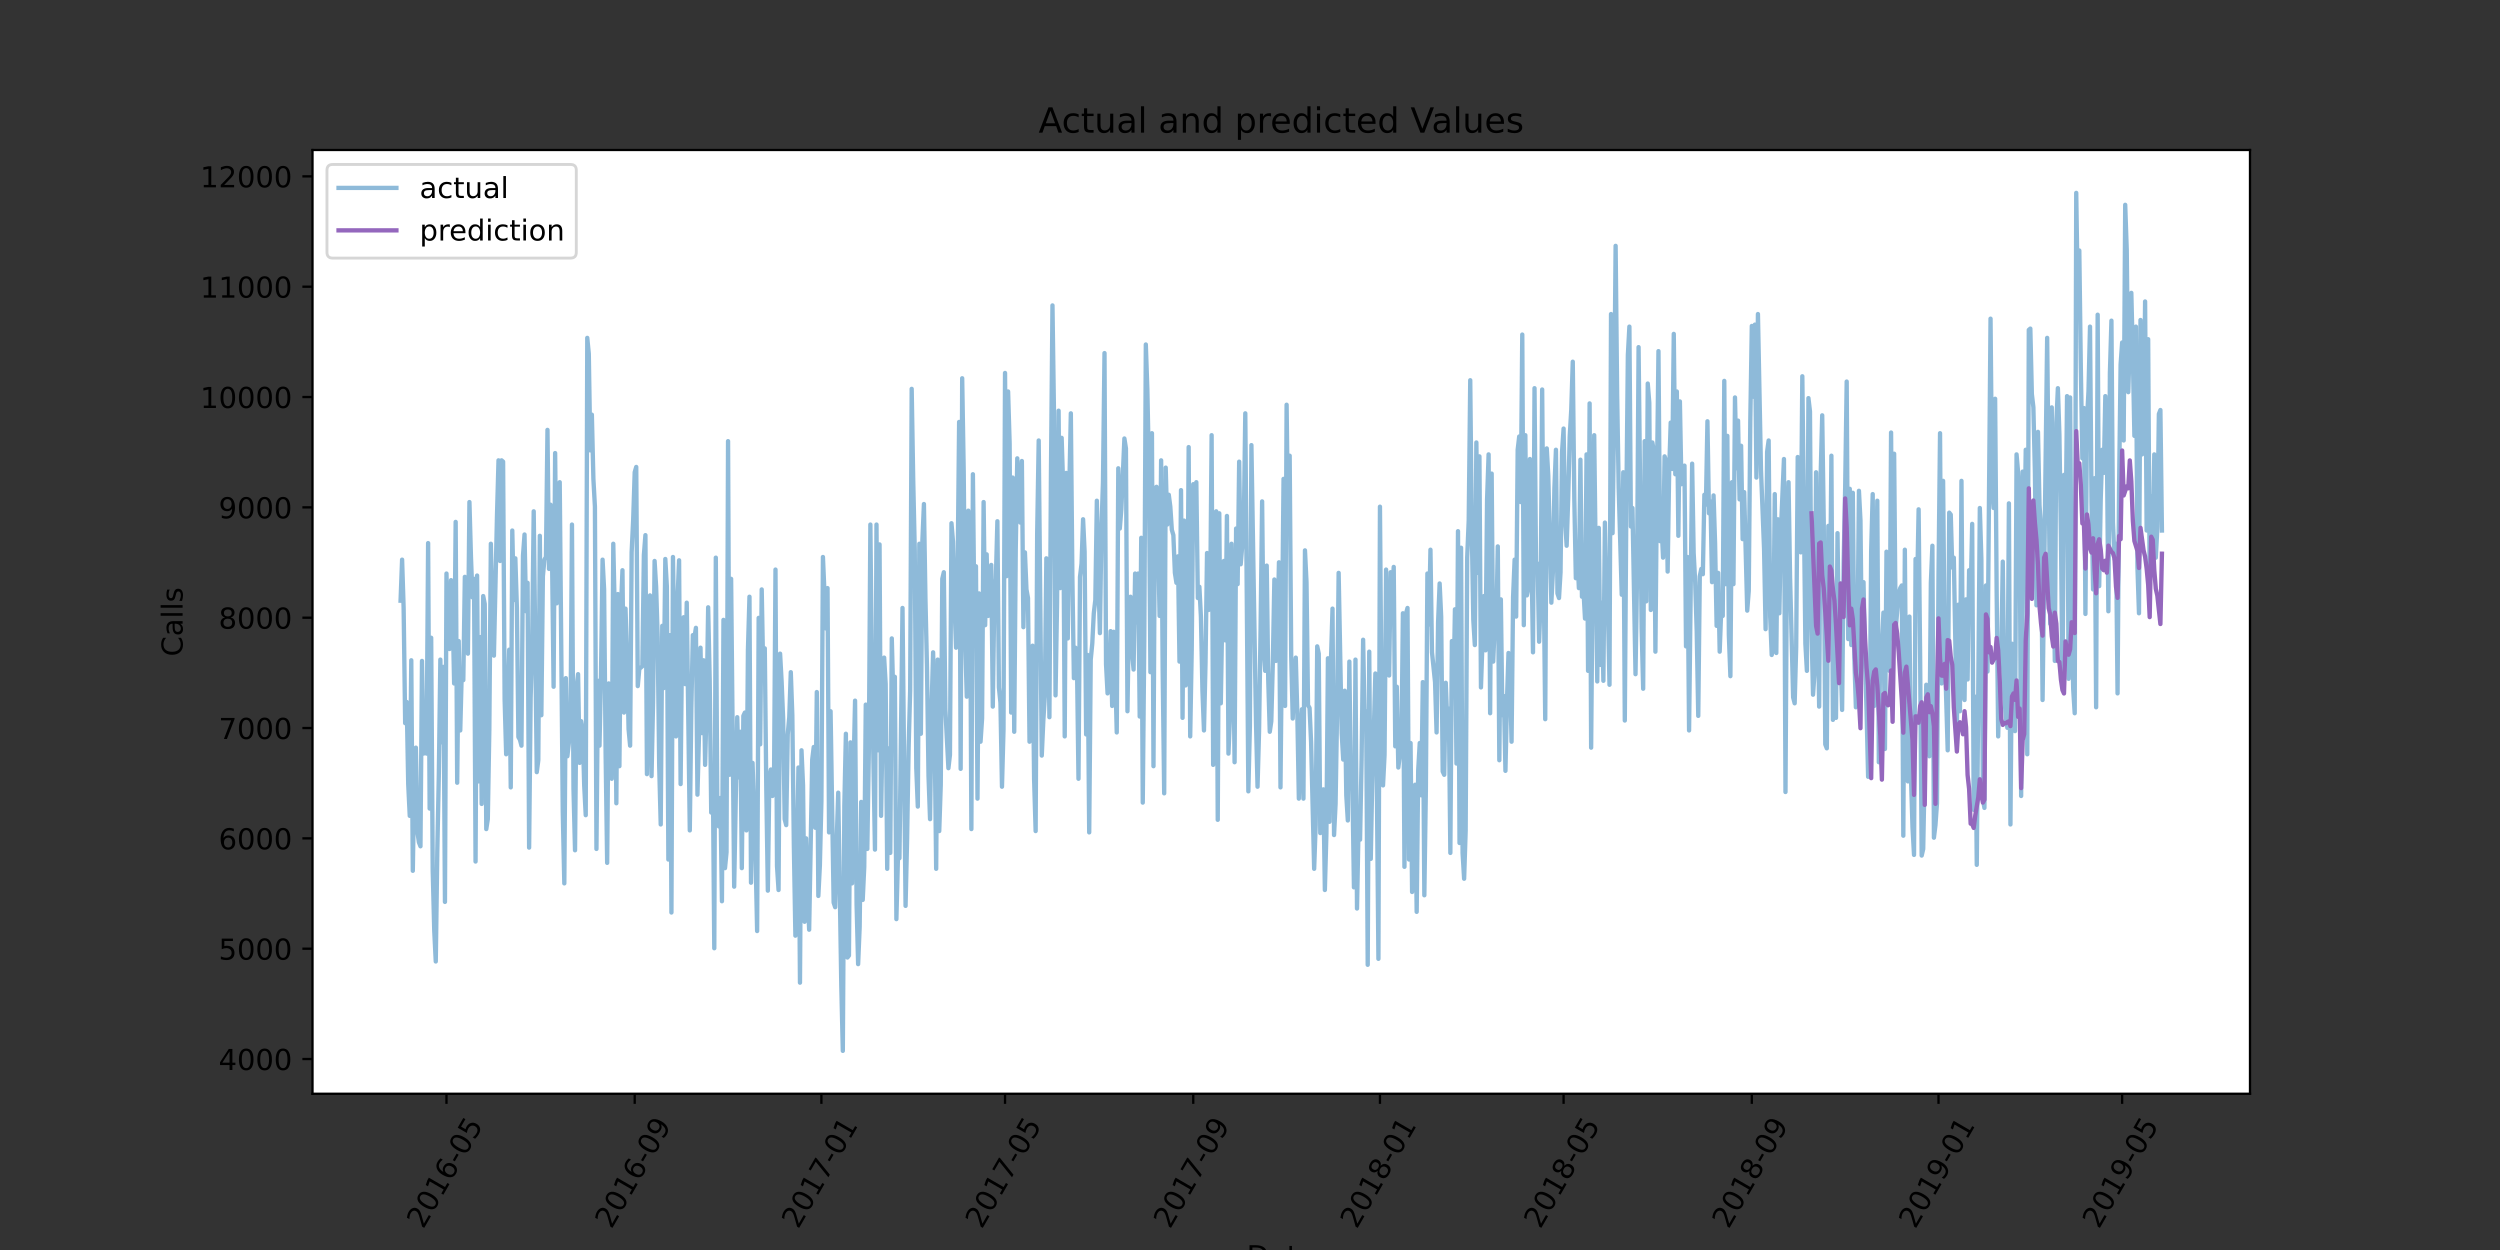 <?xml version="1.0" encoding="utf-8" standalone="no"?>
<!DOCTYPE svg PUBLIC "-//W3C//DTD SVG 1.1//EN"
  "http://www.w3.org/Graphics/SVG/1.1/DTD/svg11.dtd">
<!-- Created with matplotlib (https://matplotlib.org/) -->
<svg height="432pt" version="1.1" viewBox="0 0 864 432" width="864pt" xmlns="http://www.w3.org/2000/svg" xmlns:xlink="http://www.w3.org/1999/xlink">
 <rect x="0" y="0" width="864" height="432" fill="#333333" stroke="none"/>
 <defs>
  <style type="text/css">*{stroke-linecap:butt;stroke-linejoin:round;}</style>
 </defs>
 <g id="figure_1">
  <g id="patch_1">
   <path d="M 0 432 
L 864 432 
L 864 0 
L 0 0 
z
" style="fill:none;"/>
  </g>
  <g id="axes_1">
   <g id="patch_2">
    <path d="M 108 378 
L 777.6 378 
L 777.6 51.84 
L 108 51.84 
z
" style="fill:#ffffff;"/>
   </g>
   <g id="matplotlib.axis_1">
    <g id="xtick_1">
     <g id="line2d_1">
      <defs>
       <path d="M 0 0 
L 0 3.5 
" id="me7bdc45c27" style="stroke:#000000;stroke-width:0.8;"/>
      </defs>
      <g>
       <use style="stroke:#000000;stroke-width:0.8;" x="154.302" xlink:href="#me7bdc45c27" y="378"/>
      </g>
     </g>
     <g id="text_1">
      <!-- 2016-05 -->
      <g transform="translate(146.246 424.984)rotate(-60)scale(0.1 -0.1)">
       <defs>
        <path d="M 19.188 8.297 
L 53.609 8.297 
L 53.609 0 
L 7.328 0 
L 7.328 8.297 
Q 12.938 14.109 22.625 23.891 
Q 32.328 33.688 34.812 36.531 
Q 39.547 41.844 41.422 45.531 
Q 43.312 49.219 43.312 52.781 
Q 43.312 58.594 39.234 62.25 
Q 35.156 65.922 28.609 65.922 
Q 23.969 65.922 18.812 64.312 
Q 13.672 62.703 7.812 59.422 
L 7.812 69.391 
Q 13.766 71.781 18.938 73 
Q 24.125 74.219 28.422 74.219 
Q 39.75 74.219 46.484 68.547 
Q 53.219 62.891 53.219 53.422 
Q 53.219 48.922 51.531 44.891 
Q 49.859 40.875 45.406 35.406 
Q 44.188 33.984 37.641 27.219 
Q 31.109 20.453 19.188 8.297 
z
" id="DejaVuSans-50"/>
        <path d="M 31.781 66.406 
Q 24.172 66.406 20.328 58.906 
Q 16.5 51.422 16.5 36.375 
Q 16.5 21.391 20.328 13.891 
Q 24.172 6.391 31.781 6.391 
Q 39.453 6.391 43.281 13.891 
Q 47.125 21.391 47.125 36.375 
Q 47.125 51.422 43.281 58.906 
Q 39.453 66.406 31.781 66.406 
z
M 31.781 74.219 
Q 44.047 74.219 50.516 64.516 
Q 56.984 54.828 56.984 36.375 
Q 56.984 17.969 50.516 8.266 
Q 44.047 -1.422 31.781 -1.422 
Q 19.531 -1.422 13.062 8.266 
Q 6.594 17.969 6.594 36.375 
Q 6.594 54.828 13.062 64.516 
Q 19.531 74.219 31.781 74.219 
z
" id="DejaVuSans-48"/>
        <path d="M 12.406 8.297 
L 28.516 8.297 
L 28.516 63.922 
L 10.984 60.406 
L 10.984 69.391 
L 28.422 72.906 
L 38.281 72.906 
L 38.281 8.297 
L 54.391 8.297 
L 54.391 0 
L 12.406 0 
z
" id="DejaVuSans-49"/>
        <path d="M 33.016 40.375 
Q 26.375 40.375 22.484 35.828 
Q 18.609 31.297 18.609 23.391 
Q 18.609 15.531 22.484 10.953 
Q 26.375 6.391 33.016 6.391 
Q 39.656 6.391 43.531 10.953 
Q 47.406 15.531 47.406 23.391 
Q 47.406 31.297 43.531 35.828 
Q 39.656 40.375 33.016 40.375 
z
M 52.594 71.297 
L 52.594 62.312 
Q 48.875 64.062 45.094 64.984 
Q 41.312 65.922 37.594 65.922 
Q 27.828 65.922 22.672 59.328 
Q 17.531 52.734 16.797 39.406 
Q 19.672 43.656 24.016 45.922 
Q 28.375 48.188 33.594 48.188 
Q 44.578 48.188 50.953 41.516 
Q 57.328 34.859 57.328 23.391 
Q 57.328 12.156 50.688 5.359 
Q 44.047 -1.422 33.016 -1.422 
Q 20.359 -1.422 13.672 8.266 
Q 6.984 17.969 6.984 36.375 
Q 6.984 53.656 15.188 63.938 
Q 23.391 74.219 37.203 74.219 
Q 40.922 74.219 44.703 73.484 
Q 48.484 72.75 52.594 71.297 
z
" id="DejaVuSans-54"/>
        <path d="M 4.891 31.391 
L 31.203 31.391 
L 31.203 23.391 
L 4.891 23.391 
z
" id="DejaVuSans-45"/>
        <path d="M 10.797 72.906 
L 49.516 72.906 
L 49.516 64.594 
L 19.828 64.594 
L 19.828 46.734 
Q 21.969 47.469 24.109 47.828 
Q 26.266 48.188 28.422 48.188 
Q 40.625 48.188 47.75 41.5 
Q 54.891 34.812 54.891 23.391 
Q 54.891 11.625 47.562 5.094 
Q 40.234 -1.422 26.906 -1.422 
Q 22.312 -1.422 17.547 -0.641 
Q 12.797 0.141 7.719 1.703 
L 7.719 11.625 
Q 12.109 9.234 16.797 8.062 
Q 21.484 6.891 26.703 6.891 
Q 35.156 6.891 40.078 11.328 
Q 45.016 15.766 45.016 23.391 
Q 45.016 31 40.078 35.438 
Q 35.156 39.891 26.703 39.891 
Q 22.75 39.891 18.812 39.016 
Q 14.891 38.141 10.797 36.281 
z
" id="DejaVuSans-53"/>
       </defs>
       <use xlink:href="#DejaVuSans-50"/>
       <use x="63.623" xlink:href="#DejaVuSans-48"/>
       <use x="127.246" xlink:href="#DejaVuSans-49"/>
       <use x="190.869" xlink:href="#DejaVuSans-54"/>
       <use x="254.492" xlink:href="#DejaVuSans-45"/>
       <use x="290.576" xlink:href="#DejaVuSans-48"/>
       <use x="354.199" xlink:href="#DejaVuSans-53"/>
      </g>
     </g>
    </g>
    <g id="xtick_2">
     <g id="line2d_2">
      <g>
       <use style="stroke:#000000;stroke-width:0.8;" x="219.353" xlink:href="#me7bdc45c27" y="378"/>
      </g>
     </g>
     <g id="text_2">
      <!-- 2016-09 -->
      <g transform="translate(211.297 424.984)rotate(-60)scale(0.1 -0.1)">
       <defs>
        <path d="M 10.984 1.516 
L 10.984 10.5 
Q 14.703 8.734 18.5 7.812 
Q 22.312 6.891 25.984 6.891 
Q 35.75 6.891 40.891 13.453 
Q 46.047 20.016 46.781 33.406 
Q 43.953 29.203 39.594 26.953 
Q 35.25 24.703 29.984 24.703 
Q 19.047 24.703 12.672 31.312 
Q 6.297 37.938 6.297 49.422 
Q 6.297 60.641 12.938 67.422 
Q 19.578 74.219 30.609 74.219 
Q 43.266 74.219 49.922 64.516 
Q 56.594 54.828 56.594 36.375 
Q 56.594 19.141 48.406 8.859 
Q 40.234 -1.422 26.422 -1.422 
Q 22.703 -1.422 18.891 -0.688 
Q 15.094 0.047 10.984 1.516 
z
M 30.609 32.422 
Q 37.25 32.422 41.125 36.953 
Q 45.016 41.5 45.016 49.422 
Q 45.016 57.281 41.125 61.844 
Q 37.25 66.406 30.609 66.406 
Q 23.969 66.406 20.094 61.844 
Q 16.219 57.281 16.219 49.422 
Q 16.219 41.5 20.094 36.953 
Q 23.969 32.422 30.609 32.422 
z
" id="DejaVuSans-57"/>
       </defs>
       <use xlink:href="#DejaVuSans-50"/>
       <use x="63.623" xlink:href="#DejaVuSans-48"/>
       <use x="127.246" xlink:href="#DejaVuSans-49"/>
       <use x="190.869" xlink:href="#DejaVuSans-54"/>
       <use x="254.492" xlink:href="#DejaVuSans-45"/>
       <use x="290.576" xlink:href="#DejaVuSans-48"/>
       <use x="354.199" xlink:href="#DejaVuSans-57"/>
      </g>
     </g>
    </g>
    <g id="xtick_3">
     <g id="line2d_3">
      <g>
       <use style="stroke:#000000;stroke-width:0.8;" x="283.875" xlink:href="#me7bdc45c27" y="378"/>
      </g>
     </g>
     <g id="text_3">
      <!-- 2017-01 -->
      <g transform="translate(275.819 424.984)rotate(-60)scale(0.1 -0.1)">
       <defs>
        <path d="M 8.203 72.906 
L 55.078 72.906 
L 55.078 68.703 
L 28.609 0 
L 18.312 0 
L 43.219 64.594 
L 8.203 64.594 
z
" id="DejaVuSans-55"/>
       </defs>
       <use xlink:href="#DejaVuSans-50"/>
       <use x="63.623" xlink:href="#DejaVuSans-48"/>
       <use x="127.246" xlink:href="#DejaVuSans-49"/>
       <use x="190.869" xlink:href="#DejaVuSans-55"/>
       <use x="254.492" xlink:href="#DejaVuSans-45"/>
       <use x="290.576" xlink:href="#DejaVuSans-48"/>
       <use x="354.199" xlink:href="#DejaVuSans-49"/>
      </g>
     </g>
    </g>
    <g id="xtick_4">
     <g id="line2d_4">
      <g>
       <use style="stroke:#000000;stroke-width:0.8;" x="347.339" xlink:href="#me7bdc45c27" y="378"/>
      </g>
     </g>
     <g id="text_4">
      <!-- 2017-05 -->
      <g transform="translate(339.283 424.984)rotate(-60)scale(0.1 -0.1)">
       <use xlink:href="#DejaVuSans-50"/>
       <use x="63.623" xlink:href="#DejaVuSans-48"/>
       <use x="127.246" xlink:href="#DejaVuSans-49"/>
       <use x="190.869" xlink:href="#DejaVuSans-55"/>
       <use x="254.492" xlink:href="#DejaVuSans-45"/>
       <use x="290.576" xlink:href="#DejaVuSans-48"/>
       <use x="354.199" xlink:href="#DejaVuSans-53"/>
      </g>
     </g>
    </g>
    <g id="xtick_5">
     <g id="line2d_5">
      <g>
       <use style="stroke:#000000;stroke-width:0.8;" x="412.39" xlink:href="#me7bdc45c27" y="378"/>
      </g>
     </g>
     <g id="text_5">
      <!-- 2017-09 -->
      <g transform="translate(404.334 424.984)rotate(-60)scale(0.1 -0.1)">
       <use xlink:href="#DejaVuSans-50"/>
       <use x="63.623" xlink:href="#DejaVuSans-48"/>
       <use x="127.246" xlink:href="#DejaVuSans-49"/>
       <use x="190.869" xlink:href="#DejaVuSans-55"/>
       <use x="254.492" xlink:href="#DejaVuSans-45"/>
       <use x="290.576" xlink:href="#DejaVuSans-48"/>
       <use x="354.199" xlink:href="#DejaVuSans-57"/>
      </g>
     </g>
    </g>
    <g id="xtick_6">
     <g id="line2d_6">
      <g>
       <use style="stroke:#000000;stroke-width:0.8;" x="476.912" xlink:href="#me7bdc45c27" y="378"/>
      </g>
     </g>
     <g id="text_6">
      <!-- 2018-01 -->
      <g transform="translate(468.856 424.984)rotate(-60)scale(0.1 -0.1)">
       <defs>
        <path d="M 31.781 34.625 
Q 24.75 34.625 20.719 30.859 
Q 16.703 27.094 16.703 20.516 
Q 16.703 13.922 20.719 10.156 
Q 24.75 6.391 31.781 6.391 
Q 38.812 6.391 42.859 10.172 
Q 46.922 13.969 46.922 20.516 
Q 46.922 27.094 42.891 30.859 
Q 38.875 34.625 31.781 34.625 
z
M 21.922 38.812 
Q 15.578 40.375 12.031 44.719 
Q 8.5 49.078 8.5 55.328 
Q 8.5 64.062 14.719 69.141 
Q 20.953 74.219 31.781 74.219 
Q 42.672 74.219 48.875 69.141 
Q 55.078 64.062 55.078 55.328 
Q 55.078 49.078 51.531 44.719 
Q 48 40.375 41.703 38.812 
Q 48.828 37.156 52.797 32.312 
Q 56.781 27.484 56.781 20.516 
Q 56.781 9.906 50.312 4.234 
Q 43.844 -1.422 31.781 -1.422 
Q 19.734 -1.422 13.25 4.234 
Q 6.781 9.906 6.781 20.516 
Q 6.781 27.484 10.781 32.312 
Q 14.797 37.156 21.922 38.812 
z
M 18.312 54.391 
Q 18.312 48.734 21.844 45.562 
Q 25.391 42.391 31.781 42.391 
Q 38.141 42.391 41.719 45.562 
Q 45.312 48.734 45.312 54.391 
Q 45.312 60.062 41.719 63.234 
Q 38.141 66.406 31.781 66.406 
Q 25.391 66.406 21.844 63.234 
Q 18.312 60.062 18.312 54.391 
z
" id="DejaVuSans-56"/>
       </defs>
       <use xlink:href="#DejaVuSans-50"/>
       <use x="63.623" xlink:href="#DejaVuSans-48"/>
       <use x="127.246" xlink:href="#DejaVuSans-49"/>
       <use x="190.869" xlink:href="#DejaVuSans-56"/>
       <use x="254.492" xlink:href="#DejaVuSans-45"/>
       <use x="290.576" xlink:href="#DejaVuSans-48"/>
       <use x="354.199" xlink:href="#DejaVuSans-49"/>
      </g>
     </g>
    </g>
    <g id="xtick_7">
     <g id="line2d_7">
      <g>
       <use style="stroke:#000000;stroke-width:0.8;" x="540.376" xlink:href="#me7bdc45c27" y="378"/>
      </g>
     </g>
     <g id="text_7">
      <!-- 2018-05 -->
      <g transform="translate(532.32 424.984)rotate(-60)scale(0.1 -0.1)">
       <use xlink:href="#DejaVuSans-50"/>
       <use x="63.623" xlink:href="#DejaVuSans-48"/>
       <use x="127.246" xlink:href="#DejaVuSans-49"/>
       <use x="190.869" xlink:href="#DejaVuSans-56"/>
       <use x="254.492" xlink:href="#DejaVuSans-45"/>
       <use x="290.576" xlink:href="#DejaVuSans-48"/>
       <use x="354.199" xlink:href="#DejaVuSans-53"/>
      </g>
     </g>
    </g>
    <g id="xtick_8">
     <g id="line2d_8">
      <g>
       <use style="stroke:#000000;stroke-width:0.8;" x="605.427" xlink:href="#me7bdc45c27" y="378"/>
      </g>
     </g>
     <g id="text_8">
      <!-- 2018-09 -->
      <g transform="translate(597.371 424.984)rotate(-60)scale(0.1 -0.1)">
       <use xlink:href="#DejaVuSans-50"/>
       <use x="63.623" xlink:href="#DejaVuSans-48"/>
       <use x="127.246" xlink:href="#DejaVuSans-49"/>
       <use x="190.869" xlink:href="#DejaVuSans-56"/>
       <use x="254.492" xlink:href="#DejaVuSans-45"/>
       <use x="290.576" xlink:href="#DejaVuSans-48"/>
       <use x="354.199" xlink:href="#DejaVuSans-57"/>
      </g>
     </g>
    </g>
    <g id="xtick_9">
     <g id="line2d_9">
      <g>
       <use style="stroke:#000000;stroke-width:0.8;" x="669.949" xlink:href="#me7bdc45c27" y="378"/>
      </g>
     </g>
     <g id="text_9">
      <!-- 2019-01 -->
      <g transform="translate(661.893 424.984)rotate(-60)scale(0.1 -0.1)">
       <use xlink:href="#DejaVuSans-50"/>
       <use x="63.623" xlink:href="#DejaVuSans-48"/>
       <use x="127.246" xlink:href="#DejaVuSans-49"/>
       <use x="190.869" xlink:href="#DejaVuSans-57"/>
       <use x="254.492" xlink:href="#DejaVuSans-45"/>
       <use x="290.576" xlink:href="#DejaVuSans-48"/>
       <use x="354.199" xlink:href="#DejaVuSans-49"/>
      </g>
     </g>
    </g>
    <g id="xtick_10">
     <g id="line2d_10">
      <g>
       <use style="stroke:#000000;stroke-width:0.8;" x="733.413" xlink:href="#me7bdc45c27" y="378"/>
      </g>
     </g>
     <g id="text_10">
      <!-- 2019-05 -->
      <g transform="translate(725.357 424.984)rotate(-60)scale(0.1 -0.1)">
       <use xlink:href="#DejaVuSans-50"/>
       <use x="63.623" xlink:href="#DejaVuSans-48"/>
       <use x="127.246" xlink:href="#DejaVuSans-49"/>
       <use x="190.869" xlink:href="#DejaVuSans-57"/>
       <use x="254.492" xlink:href="#DejaVuSans-45"/>
       <use x="290.576" xlink:href="#DejaVuSans-48"/>
       <use x="354.199" xlink:href="#DejaVuSans-53"/>
      </g>
     </g>
    </g>
    <g id="text_11">
     <!-- Date -->
     <g transform="translate(430.849 437.622)scale(0.1 -0.1)">
      <defs>
       <path d="M 19.672 64.797 
L 19.672 8.109 
L 31.594 8.109 
Q 46.688 8.109 53.688 14.938 
Q 60.688 21.781 60.688 36.531 
Q 60.688 51.172 53.688 57.984 
Q 46.688 64.797 31.594 64.797 
z
M 9.812 72.906 
L 30.078 72.906 
Q 51.266 72.906 61.172 64.094 
Q 71.094 55.281 71.094 36.531 
Q 71.094 17.672 61.125 8.828 
Q 51.172 0 30.078 0 
L 9.812 0 
z
" id="DejaVuSans-68"/>
       <path d="M 34.281 27.484 
Q 23.391 27.484 19.188 25 
Q 14.984 22.516 14.984 16.5 
Q 14.984 11.719 18.141 8.906 
Q 21.297 6.109 26.703 6.109 
Q 34.188 6.109 38.703 11.406 
Q 43.219 16.703 43.219 25.484 
L 43.219 27.484 
z
M 52.203 31.203 
L 52.203 0 
L 43.219 0 
L 43.219 8.297 
Q 40.141 3.328 35.547 0.953 
Q 30.953 -1.422 24.312 -1.422 
Q 15.922 -1.422 10.953 3.297 
Q 6 8.016 6 15.922 
Q 6 25.141 12.172 29.828 
Q 18.359 34.516 30.609 34.516 
L 43.219 34.516 
L 43.219 35.406 
Q 43.219 41.609 39.141 45 
Q 35.062 48.391 27.688 48.391 
Q 23 48.391 18.547 47.266 
Q 14.109 46.141 10.016 43.891 
L 10.016 52.203 
Q 14.938 54.109 19.578 55.047 
Q 24.219 56 28.609 56 
Q 40.484 56 46.344 49.844 
Q 52.203 43.703 52.203 31.203 
z
" id="DejaVuSans-97"/>
       <path d="M 18.312 70.219 
L 18.312 54.688 
L 36.812 54.688 
L 36.812 47.703 
L 18.312 47.703 
L 18.312 18.016 
Q 18.312 11.328 20.141 9.422 
Q 21.969 7.516 27.594 7.516 
L 36.812 7.516 
L 36.812 0 
L 27.594 0 
Q 17.188 0 13.234 3.875 
Q 9.281 7.766 9.281 18.016 
L 9.281 47.703 
L 2.688 47.703 
L 2.688 54.688 
L 9.281 54.688 
L 9.281 70.219 
z
" id="DejaVuSans-116"/>
       <path d="M 56.203 29.594 
L 56.203 25.203 
L 14.891 25.203 
Q 15.484 15.922 20.484 11.062 
Q 25.484 6.203 34.422 6.203 
Q 39.594 6.203 44.453 7.469 
Q 49.312 8.734 54.109 11.281 
L 54.109 2.781 
Q 49.266 0.734 44.188 -0.344 
Q 39.109 -1.422 33.891 -1.422 
Q 20.797 -1.422 13.156 6.188 
Q 5.516 13.812 5.516 26.812 
Q 5.516 40.234 12.766 48.109 
Q 20.016 56 32.328 56 
Q 43.359 56 49.781 48.891 
Q 56.203 41.797 56.203 29.594 
z
M 47.219 32.234 
Q 47.125 39.594 43.094 43.984 
Q 39.062 48.391 32.422 48.391 
Q 24.906 48.391 20.391 44.141 
Q 15.875 39.891 15.188 32.172 
z
" id="DejaVuSans-101"/>
      </defs>
      <use xlink:href="#DejaVuSans-68"/>
      <use x="77.002" xlink:href="#DejaVuSans-97"/>
      <use x="138.281" xlink:href="#DejaVuSans-116"/>
      <use x="177.49" xlink:href="#DejaVuSans-101"/>
     </g>
    </g>
   </g>
   <g id="matplotlib.axis_2">
    <g id="ytick_1">
     <g id="line2d_11">
      <defs>
       <path d="M 0 0 
L -3.5 0 
" id="ma970a88101" style="stroke:#000000;stroke-width:0.8;"/>
      </defs>
      <g>
       <use style="stroke:#000000;stroke-width:0.8;" x="108" xlink:href="#ma970a88101" y="365.996"/>
      </g>
     </g>
     <g id="text_12">
      <!-- 4000 -->
      <g transform="translate(75.55 369.795)scale(0.1 -0.1)">
       <defs>
        <path d="M 37.797 64.312 
L 12.891 25.391 
L 37.797 25.391 
z
M 35.203 72.906 
L 47.609 72.906 
L 47.609 25.391 
L 58.016 25.391 
L 58.016 17.188 
L 47.609 17.188 
L 47.609 0 
L 37.797 0 
L 37.797 17.188 
L 4.891 17.188 
L 4.891 26.703 
z
" id="DejaVuSans-52"/>
       </defs>
       <use xlink:href="#DejaVuSans-52"/>
       <use x="63.623" xlink:href="#DejaVuSans-48"/>
       <use x="127.246" xlink:href="#DejaVuSans-48"/>
       <use x="190.869" xlink:href="#DejaVuSans-48"/>
      </g>
     </g>
    </g>
    <g id="ytick_2">
     <g id="line2d_12">
      <g>
       <use style="stroke:#000000;stroke-width:0.8;" x="108" xlink:href="#ma970a88101" y="327.865"/>
      </g>
     </g>
     <g id="text_13">
      <!-- 5000 -->
      <g transform="translate(75.55 331.664)scale(0.1 -0.1)">
       <use xlink:href="#DejaVuSans-53"/>
       <use x="63.623" xlink:href="#DejaVuSans-48"/>
       <use x="127.246" xlink:href="#DejaVuSans-48"/>
       <use x="190.869" xlink:href="#DejaVuSans-48"/>
      </g>
     </g>
    </g>
    <g id="ytick_3">
     <g id="line2d_13">
      <g>
       <use style="stroke:#000000;stroke-width:0.8;" x="108" xlink:href="#ma970a88101" y="289.734"/>
      </g>
     </g>
     <g id="text_14">
      <!-- 6000 -->
      <g transform="translate(75.55 293.533)scale(0.1 -0.1)">
       <use xlink:href="#DejaVuSans-54"/>
       <use x="63.623" xlink:href="#DejaVuSans-48"/>
       <use x="127.246" xlink:href="#DejaVuSans-48"/>
       <use x="190.869" xlink:href="#DejaVuSans-48"/>
      </g>
     </g>
    </g>
    <g id="ytick_4">
     <g id="line2d_14">
      <g>
       <use style="stroke:#000000;stroke-width:0.8;" x="108" xlink:href="#ma970a88101" y="251.602"/>
      </g>
     </g>
     <g id="text_15">
      <!-- 7000 -->
      <g transform="translate(75.55 255.402)scale(0.1 -0.1)">
       <use xlink:href="#DejaVuSans-55"/>
       <use x="63.623" xlink:href="#DejaVuSans-48"/>
       <use x="127.246" xlink:href="#DejaVuSans-48"/>
       <use x="190.869" xlink:href="#DejaVuSans-48"/>
      </g>
     </g>
    </g>
    <g id="ytick_5">
     <g id="line2d_15">
      <g>
       <use style="stroke:#000000;stroke-width:0.8;" x="108" xlink:href="#ma970a88101" y="213.471"/>
      </g>
     </g>
     <g id="text_16">
      <!-- 8000 -->
      <g transform="translate(75.55 217.27)scale(0.1 -0.1)">
       <use xlink:href="#DejaVuSans-56"/>
       <use x="63.623" xlink:href="#DejaVuSans-48"/>
       <use x="127.246" xlink:href="#DejaVuSans-48"/>
       <use x="190.869" xlink:href="#DejaVuSans-48"/>
      </g>
     </g>
    </g>
    <g id="ytick_6">
     <g id="line2d_16">
      <g>
       <use style="stroke:#000000;stroke-width:0.8;" x="108" xlink:href="#ma970a88101" y="175.34"/>
      </g>
     </g>
     <g id="text_17">
      <!-- 9000 -->
      <g transform="translate(75.55 179.139)scale(0.1 -0.1)">
       <use xlink:href="#DejaVuSans-57"/>
       <use x="63.623" xlink:href="#DejaVuSans-48"/>
       <use x="127.246" xlink:href="#DejaVuSans-48"/>
       <use x="190.869" xlink:href="#DejaVuSans-48"/>
      </g>
     </g>
    </g>
    <g id="ytick_7">
     <g id="line2d_17">
      <g>
       <use style="stroke:#000000;stroke-width:0.8;" x="108" xlink:href="#ma970a88101" y="137.208"/>
      </g>
     </g>
     <g id="text_18">
      <!-- 10000 -->
      <g transform="translate(69.188 141.008)scale(0.1 -0.1)">
       <use xlink:href="#DejaVuSans-49"/>
       <use x="63.623" xlink:href="#DejaVuSans-48"/>
       <use x="127.246" xlink:href="#DejaVuSans-48"/>
       <use x="190.869" xlink:href="#DejaVuSans-48"/>
       <use x="254.492" xlink:href="#DejaVuSans-48"/>
      </g>
     </g>
    </g>
    <g id="ytick_8">
     <g id="line2d_18">
      <g>
       <use style="stroke:#000000;stroke-width:0.8;" x="108" xlink:href="#ma970a88101" y="99.077"/>
      </g>
     </g>
     <g id="text_19">
      <!-- 11000 -->
      <g transform="translate(69.188 102.876)scale(0.1 -0.1)">
       <use xlink:href="#DejaVuSans-49"/>
       <use x="63.623" xlink:href="#DejaVuSans-49"/>
       <use x="127.246" xlink:href="#DejaVuSans-48"/>
       <use x="190.869" xlink:href="#DejaVuSans-48"/>
       <use x="254.492" xlink:href="#DejaVuSans-48"/>
      </g>
     </g>
    </g>
    <g id="ytick_9">
     <g id="line2d_19">
      <g>
       <use style="stroke:#000000;stroke-width:0.8;" x="108" xlink:href="#ma970a88101" y="60.946"/>
      </g>
     </g>
     <g id="text_20">
      <!-- 12000 -->
      <g transform="translate(69.188 64.745)scale(0.1 -0.1)">
       <use xlink:href="#DejaVuSans-49"/>
       <use x="63.623" xlink:href="#DejaVuSans-50"/>
       <use x="127.246" xlink:href="#DejaVuSans-48"/>
       <use x="190.869" xlink:href="#DejaVuSans-48"/>
       <use x="254.492" xlink:href="#DejaVuSans-48"/>
      </g>
     </g>
    </g>
    <g id="text_21">
     <!-- Calls -->
     <g transform="translate(63.108 226.858)rotate(-90)scale(0.1 -0.1)">
      <defs>
       <path d="M 64.406 67.281 
L 64.406 56.891 
Q 59.422 61.531 53.781 63.812 
Q 48.141 66.109 41.797 66.109 
Q 29.297 66.109 22.656 58.469 
Q 16.016 50.828 16.016 36.375 
Q 16.016 21.969 22.656 14.328 
Q 29.297 6.688 41.797 6.688 
Q 48.141 6.688 53.781 8.984 
Q 59.422 11.281 64.406 15.922 
L 64.406 5.609 
Q 59.234 2.094 53.438 0.328 
Q 47.656 -1.422 41.219 -1.422 
Q 24.656 -1.422 15.125 8.703 
Q 5.609 18.844 5.609 36.375 
Q 5.609 53.953 15.125 64.078 
Q 24.656 74.219 41.219 74.219 
Q 47.75 74.219 53.531 72.484 
Q 59.328 70.75 64.406 67.281 
z
" id="DejaVuSans-67"/>
       <path d="M 9.422 75.984 
L 18.406 75.984 
L 18.406 0 
L 9.422 0 
z
" id="DejaVuSans-108"/>
       <path d="M 44.281 53.078 
L 44.281 44.578 
Q 40.484 46.531 36.375 47.5 
Q 32.281 48.484 27.875 48.484 
Q 21.188 48.484 17.844 46.438 
Q 14.5 44.391 14.5 40.281 
Q 14.5 37.156 16.891 35.375 
Q 19.281 33.594 26.516 31.984 
L 29.594 31.297 
Q 39.156 29.25 43.188 25.516 
Q 47.219 21.781 47.219 15.094 
Q 47.219 7.469 41.188 3.016 
Q 35.156 -1.422 24.609 -1.422 
Q 20.219 -1.422 15.453 -0.562 
Q 10.688 0.297 5.422 2 
L 5.422 11.281 
Q 10.406 8.688 15.234 7.391 
Q 20.062 6.109 24.812 6.109 
Q 31.156 6.109 34.562 8.281 
Q 37.984 10.453 37.984 14.406 
Q 37.984 18.062 35.516 20.016 
Q 33.062 21.969 24.703 23.781 
L 21.578 24.516 
Q 13.234 26.266 9.516 29.906 
Q 5.812 33.547 5.812 39.891 
Q 5.812 47.609 11.281 51.797 
Q 16.75 56 26.812 56 
Q 31.781 56 36.172 55.266 
Q 40.578 54.547 44.281 53.078 
z
" id="DejaVuSans-115"/>
      </defs>
      <use xlink:href="#DejaVuSans-67"/>
      <use x="69.824" xlink:href="#DejaVuSans-97"/>
      <use x="131.104" xlink:href="#DejaVuSans-108"/>
      <use x="158.887" xlink:href="#DejaVuSans-108"/>
      <use x="186.67" xlink:href="#DejaVuSans-115"/>
     </g>
    </g>
   </g>
   <g id="line2d_20">
    <path clip-path="url(#pce4ea4533a)" d="M 138.436 207.599 
L 138.965 193.414 
L 139.494 210.115 
L 140.023 249.925 
L 140.552 242.603 
L 141.081 270.973 
L 141.61 281.955 
L 142.138 228.19 
L 142.667 300.944 
L 143.196 266.626 
L 143.725 258.39 
L 144.254 287.446 
L 144.783 291.106 
L 145.312 292.479 
L 145.841 228.418 
L 146.369 260.449 
L 146.898 242.375 
L 147.427 260.449 
L 147.956 187.694 
L 148.485 279.438 
L 149.014 220.411 
L 149.543 300.715 
L 150.071 321.535 
L 150.6 332.288 
L 151.129 294.309 
L 151.658 267.77 
L 152.187 227.961 
L 152.716 256.559 
L 153.245 230.478 
L 153.774 311.697 
L 154.302 198.218 
L 154.831 221.784 
L 155.36 224.3 
L 155.889 200.506 
L 156.418 211.031 
L 156.947 236.197 
L 157.476 180.373 
L 158.004 270.515 
L 158.533 221.555 
L 159.062 252.441 
L 159.591 232.079 
L 160.12 235.053 
L 160.649 199.362 
L 161.178 208.285 
L 161.707 225.902 
L 162.235 173.509 
L 162.764 192.499 
L 163.293 206.455 
L 163.822 200.049 
L 164.351 297.741 
L 164.88 198.905 
L 165.409 270.058 
L 165.938 220.182 
L 166.466 277.837 
L 166.995 205.997 
L 167.524 208.743 
L 168.053 286.531 
L 168.582 283.099 
L 169.111 252.212 
L 169.64 187.923 
L 170.168 213.318 
L 170.697 226.588 
L 171.755 178.314 
L 172.284 159.096 
L 172.813 193.872 
L 173.342 159.096 
L 173.871 159.553 
L 174.399 241.688 
L 174.928 260.678 
L 175.986 224.529 
L 176.515 272.117 
L 177.044 183.347 
L 177.573 207.37 
L 178.101 192.956 
L 178.63 209.887 
L 179.159 254.729 
L 179.688 255.644 
L 180.217 257.703 
L 180.746 192.041 
L 181.275 184.72 
L 181.804 211.259 
L 182.332 201.422 
L 182.861 292.937 
L 183.39 241.231 
L 183.919 221.326 
L 184.448 176.712 
L 185.506 266.855 
L 186.035 262.737 
L 186.563 185.178 
L 187.092 247.179 
L 187.621 199.134 
L 188.15 193.414 
L 188.679 192.499 
L 189.208 148.572 
L 189.737 196.617 
L 190.265 174.425 
L 190.794 193.185 
L 191.323 237.341 
L 191.852 156.579 
L 192.381 208.514 
L 192.91 174.882 
L 193.439 166.646 
L 194.496 280.811 
L 195.025 305.291 
L 195.554 234.367 
L 196.083 261.364 
L 196.612 256.559 
L 197.141 254.5 
L 197.67 181.288 
L 198.198 272.575 
L 198.727 293.852 
L 199.256 237.57 
L 199.785 232.994 
L 200.314 263.652 
L 200.843 249.238 
L 201.372 252.441 
L 201.901 271.431 
L 202.429 281.726 
L 202.958 116.77 
L 203.487 122.261 
L 204.016 155.664 
L 204.545 143.309 
L 205.074 165.502 
L 205.603 175.111 
L 206.131 293.394 
L 206.66 235.282 
L 207.189 257.703 
L 207.718 232.308 
L 208.247 193.414 
L 208.776 203.709 
L 209.305 260.678 
L 209.834 298.199 
L 210.362 236.197 
L 210.891 246.493 
L 211.42 269.143 
L 211.949 187.923 
L 212.478 212.403 
L 213.007 277.608 
L 213.536 205.311 
L 214.065 264.796 
L 214.593 210.344 
L 215.122 197.075 
L 215.651 246.264 
L 216.18 210.344 
L 216.709 227.732 
L 217.238 251.984 
L 217.767 257.703 
L 218.295 190.897 
L 218.824 179.687 
L 219.353 163.214 
L 219.882 161.384 
L 220.411 237.112 
L 220.94 231.164 
L 221.998 230.249 
L 222.526 191.812 
L 223.055 184.949 
L 223.584 267.541 
L 224.642 205.768 
L 225.171 268.228 
L 225.7 242.832 
L 226.228 193.872 
L 226.757 202.794 
L 227.286 220.182 
L 227.815 264.567 
L 228.344 284.929 
L 228.873 216.293 
L 229.402 237.799 
L 229.931 193.185 
L 230.459 202.565 
L 230.988 297.055 
L 231.517 219.496 
L 232.046 315.358 
L 232.575 192.499 
L 233.104 227.275 
L 233.633 254.5 
L 234.162 206.912 
L 234.69 193.643 
L 235.219 270.973 
L 235.748 218.352 
L 236.277 213.318 
L 236.806 236.426 
L 237.335 208.285 
L 238.392 286.988 
L 238.921 244.891 
L 239.45 219.496 
L 239.979 220.411 
L 240.508 216.979 
L 241.037 274.634 
L 241.566 254.272 
L 242.095 223.843 
L 242.623 253.356 
L 243.152 228.19 
L 243.681 264.338 
L 244.21 243.976 
L 244.739 209.887 
L 245.268 234.825 
L 245.797 280.811 
L 246.325 264.567 
L 246.854 327.712 
L 247.383 192.728 
L 247.912 281.955 
L 248.441 285.615 
L 248.97 275.778 
L 249.499 311.468 
L 250.028 214.234 
L 250.556 300.029 
L 251.085 294.538 
L 251.614 152.461 
L 252.143 267.77 
L 252.672 200.049 
L 253.73 306.435 
L 254.787 247.865 
L 255.316 268.685 
L 255.845 252.899 
L 256.374 300.029 
L 256.903 247.408 
L 257.432 246.264 
L 257.961 286.988 
L 258.489 224.529 
L 259.018 206.226 
L 259.547 305.062 
L 260.076 263.652 
L 261.134 296.597 
L 261.663 321.764 
L 262.192 213.547 
L 262.72 257.246 
L 263.249 203.709 
L 263.778 232.765 
L 264.307 224.072 
L 264.836 273.032 
L 265.365 307.808 
L 265.894 268.456 
L 266.422 265.94 
L 266.951 275.091 
L 267.48 272.575 
L 268.009 196.846 
L 268.538 299.343 
L 269.067 307.579 
L 269.596 225.902 
L 270.125 235.511 
L 270.653 248.323 
L 271.182 283.099 
L 271.711 285.158 
L 272.24 253.814 
L 272.769 247.865 
L 273.298 232.308 
L 273.827 247.179 
L 274.355 292.25 
L 274.884 323.365 
L 275.413 297.284 
L 275.942 265.253 
L 276.471 339.609 
L 277 259.305 
L 277.529 271.431 
L 278.058 318.561 
L 278.586 289.734 
L 279.115 308.952 
L 279.644 321.306 
L 280.702 262.508 
L 281.231 258.161 
L 281.76 286.073 
L 282.289 239.172 
L 282.817 309.638 
L 283.346 299.114 
L 283.875 276.922 
L 284.404 192.499 
L 285.462 217.208 
L 285.991 203.252 
L 286.519 287.675 
L 287.048 245.806 
L 288.106 311.926 
L 288.635 313.528 
L 289.164 290.649 
L 289.693 273.947 
L 290.75 340.525 
L 291.279 363.175 
L 291.808 278.294 
L 292.337 253.585 
L 292.866 330.915 
L 293.395 330.229 
L 293.924 256.559 
L 294.452 305.291 
L 294.981 266.168 
L 295.51 242.146 
L 296.039 312.612 
L 296.568 333.203 
L 297.097 320.391 
L 297.626 277.15 
L 298.155 311.011 
L 298.683 299.572 
L 299.212 243.518 
L 299.741 293.394 
L 300.27 259.762 
L 300.799 181.288 
L 301.328 232.765 
L 302.385 293.623 
L 302.914 181.288 
L 303.443 259.305 
L 303.972 188.152 
L 304.501 281.955 
L 305.03 250.382 
L 305.559 227.275 
L 306.088 236.426 
L 306.616 300.258 
L 307.145 258.618 
L 307.674 294.767 
L 308.203 220.64 
L 308.732 241.231 
L 309.261 233.909 
L 309.79 317.646 
L 310.319 296.826 
L 310.847 296.597 
L 311.905 210.115 
L 312.963 313.07 
L 313.492 289.962 
L 314.021 258.39 
L 314.549 238.714 
L 315.078 134.387 
L 315.607 165.959 
L 316.136 189.982 
L 316.665 265.482 
L 317.194 278.752 
L 317.723 187.923 
L 318.252 253.585 
L 318.78 186.779 
L 319.309 174.196 
L 319.838 207.141 
L 320.367 230.706 
L 320.896 268.228 
L 321.425 283.099 
L 321.954 244.434 
L 322.482 225.444 
L 323.011 253.814 
L 323.54 300.258 
L 324.069 227.961 
L 324.598 287.217 
L 325.127 271.202 
L 325.656 200.049 
L 326.185 197.761 
L 326.713 245.12 
L 327.771 265.482 
L 328.3 260.906 
L 328.829 180.831 
L 329.358 187.237 
L 329.887 209.2 
L 330.416 223.843 
L 330.944 198.447 
L 331.473 145.826 
L 332.002 265.711 
L 332.531 130.726 
L 333.06 162.985 
L 333.589 222.241 
L 334.118 240.773 
L 334.646 176.484 
L 335.175 181.288 
L 335.704 286.531 
L 336.233 163.9 
L 336.762 214.92 
L 337.291 195.702 
L 337.82 276.006 
L 338.349 205.082 
L 338.877 256.331 
L 339.406 248.323 
L 339.935 173.509 
L 340.464 216.064 
L 340.993 191.584 
L 341.522 212.861 
L 342.051 198.218 
L 342.579 195.244 
L 343.108 244.205 
L 343.637 206.455 
L 344.166 200.049 
L 344.695 180.144 
L 345.224 237.57 
L 345.753 242.832 
L 346.282 271.888 
L 346.81 252.212 
L 347.339 128.896 
L 347.868 199.134 
L 348.397 135.302 
L 348.926 153.147 
L 349.455 246.264 
L 349.984 165.044 
L 350.513 252.899 
L 351.041 189.982 
L 351.57 158.409 
L 352.099 172.823 
L 352.628 180.602 
L 353.157 159.325 
L 353.686 216.75 
L 354.215 190.897 
L 354.743 203.709 
L 355.272 206.684 
L 355.801 256.331 
L 356.33 242.375 
L 356.859 223.156 
L 357.388 269.372 
L 357.917 287.217 
L 358.446 184.262 
L 358.974 152.232 
L 360.032 261.135 
L 360.561 249.238 
L 361.09 240.544 
L 361.619 192.956 
L 362.148 209.2 
L 362.676 247.865 
L 363.205 164.129 
L 363.734 105.559 
L 364.263 143.309 
L 364.792 240.315 
L 365.321 208.285 
L 365.85 141.937 
L 366.379 203.252 
L 366.907 151.317 
L 367.436 168.247 
L 367.965 254.5 
L 368.494 163.443 
L 369.023 220.64 
L 369.552 168.705 
L 370.081 142.852 
L 370.609 199.134 
L 371.138 234.367 
L 371.667 223.843 
L 372.196 228.876 
L 372.725 269.143 
L 373.254 199.362 
L 373.783 194.787 
L 374.312 179.458 
L 374.84 190.668 
L 375.369 253.814 
L 375.898 226.359 
L 376.427 287.675 
L 376.956 227.961 
L 377.485 222.47 
L 378.014 211.946 
L 378.543 207.37 
L 379.071 173.052 
L 379.6 200.049 
L 380.129 218.809 
L 380.658 182.89 
L 381.187 166.646 
L 381.716 122.032 
L 382.245 229.562 
L 382.773 239.629 
L 383.302 236.426 
L 383.831 218.123 
L 384.36 243.976 
L 384.889 218.352 
L 385.418 231.622 
L 385.947 253.128 
L 386.476 161.841 
L 387.004 182.661 
L 387.533 176.026 
L 388.591 151.546 
L 389.12 154.978 
L 389.649 245.806 
L 390.178 211.488 
L 390.706 206.226 
L 391.235 225.444 
L 391.764 231.393 
L 392.293 198.218 
L 392.822 215.149 
L 393.351 198.218 
L 393.88 247.637 
L 394.409 185.864 
L 394.937 277.379 
L 395.466 220.411 
L 395.995 119.058 
L 396.524 134.615 
L 397.053 161.155 
L 397.582 232.308 
L 398.111 149.715 
L 398.64 264.796 
L 399.168 168.705 
L 399.697 168.247 
L 400.226 186.322 
L 400.755 212.861 
L 401.284 159.096 
L 401.813 230.706 
L 402.342 274.176 
L 402.87 161.612 
L 403.399 181.288 
L 403.928 170.993 
L 404.457 175.111 
L 404.986 183.118 
L 405.515 184.949 
L 406.044 197.99 
L 406.573 201.422 
L 407.101 192.27 
L 407.63 228.647 
L 408.159 169.391 
L 408.688 248.094 
L 409.217 179.915 
L 409.746 236.884 
L 410.275 230.02 
L 410.803 154.52 
L 411.332 254.5 
L 411.861 224.529 
L 412.39 167.332 
L 412.919 178.314 
L 413.448 166.646 
L 413.977 206.684 
L 414.506 202.794 
L 415.034 213.09 
L 415.563 238.714 
L 416.092 252.441 
L 416.621 229.334 
L 417.15 191.126 
L 417.679 210.802 
L 418.208 210.573 
L 418.736 150.402 
L 419.265 264.338 
L 419.794 190.44 
L 420.323 176.712 
L 420.852 283.328 
L 421.381 177.399 
L 421.91 243.061 
L 422.439 211.031 
L 422.967 193.872 
L 423.496 221.326 
L 424.025 178.314 
L 424.554 260.449 
L 425.083 247.179 
L 425.612 187.923 
L 426.141 219.725 
L 426.67 263.423 
L 427.198 182.661 
L 427.727 201.879 
L 428.256 159.553 
L 428.785 195.015 
L 429.843 182.203 
L 430.372 142.852 
L 431.429 273.49 
L 431.958 251.068 
L 432.487 153.834 
L 434.074 249.696 
L 434.603 271.888 
L 435.131 252.67 
L 435.66 216.979 
L 436.189 173.281 
L 436.718 223.843 
L 437.247 231.85 
L 437.776 195.473 
L 438.305 235.053 
L 438.833 252.899 
L 439.362 249.238 
L 439.891 228.876 
L 440.42 200.278 
L 440.949 228.418 
L 441.478 219.038 
L 442.007 194.329 
L 442.536 272.117 
L 443.593 165.502 
L 444.122 243.976 
L 444.651 139.878 
L 445.18 184.262 
L 445.709 157.494 
L 446.238 226.817 
L 446.767 248.323 
L 447.295 232.765 
L 447.824 227.275 
L 448.353 246.722 
L 448.882 276.006 
L 449.411 254.272 
L 449.94 245.12 
L 450.469 276.006 
L 450.997 190.211 
L 451.526 201.193 
L 452.055 243.747 
L 452.584 244.662 
L 453.113 256.559 
L 454.171 300.258 
L 454.7 284.929 
L 455.228 223.385 
L 455.757 225.902 
L 456.286 287.903 
L 456.815 274.405 
L 457.344 272.803 
L 457.873 307.579 
L 458.402 288.132 
L 458.93 227.503 
L 459.459 284.014 
L 459.988 227.961 
L 460.517 210.344 
L 461.046 288.59 
L 461.575 277.837 
L 462.104 245.578 
L 462.633 197.99 
L 463.69 253.356 
L 464.219 262.508 
L 464.748 238.714 
L 465.277 274.862 
L 465.806 283.556 
L 466.335 228.647 
L 466.864 272.575 
L 467.392 271.431 
L 467.921 306.664 
L 468.45 227.961 
L 468.979 313.985 
L 469.508 286.073 
L 470.037 290.191 
L 470.566 262.508 
L 471.094 221.097 
L 471.623 249.238 
L 472.152 245.806 
L 472.681 333.432 
L 473.21 225.215 
L 473.739 296.826 
L 474.268 268.456 
L 474.797 252.441 
L 475.325 232.765 
L 475.854 273.261 
L 476.383 331.373 
L 476.912 175.111 
L 477.441 243.061 
L 477.97 271.431 
L 478.499 260.906 
L 479.027 196.846 
L 479.556 232.308 
L 480.085 233.452 
L 480.614 197.761 
L 481.143 205.768 
L 481.672 195.931 
L 482.201 257.932 
L 482.73 237.341 
L 483.258 265.253 
L 483.787 260.906 
L 484.316 259.076 
L 484.845 211.946 
L 485.374 299.572 
L 485.903 212.175 
L 486.432 210.115 
L 486.96 297.055 
L 487.489 256.788 
L 488.018 308.265 
L 488.547 295.911 
L 489.076 271.202 
L 489.605 315.129 
L 490.134 266.168 
L 490.663 256.788 
L 491.191 274.862 
L 491.72 235.74 
L 492.249 309.409 
L 492.778 273.032 
L 493.307 198.218 
L 493.836 215.835 
L 494.365 189.982 
L 494.894 225.444 
L 495.951 235.74 
L 496.48 253.128 
L 497.009 214.92 
L 497.538 201.65 
L 498.067 213.09 
L 498.596 266.626 
L 499.124 267.77 
L 499.653 235.968 
L 500.182 250.153 
L 500.711 244.891 
L 501.24 294.767 
L 501.769 221.555 
L 502.298 240.773 
L 502.827 210.573 
L 503.355 263.881 
L 503.884 183.576 
L 504.413 291.335 
L 504.942 189.296 
L 505.471 294.767 
L 506 303.69 
L 506.529 287.217 
L 507.057 192.728 
L 507.586 179.915 
L 508.115 131.412 
L 508.644 182.89 
L 509.173 214.234 
L 509.702 222.928 
L 510.231 152.918 
L 510.76 197.99 
L 511.288 157.723 
L 511.817 237.57 
L 512.875 205.997 
L 513.404 224.758 
L 513.933 172.594 
L 514.462 157.037 
L 514.991 246.493 
L 515.519 163.672 
L 516.048 228.647 
L 516.577 216.064 
L 517.106 216.522 
L 517.635 188.838 
L 518.164 262.737 
L 518.693 207.141 
L 519.221 247.179 
L 519.75 240.544 
L 520.279 266.397 
L 520.808 242.146 
L 521.337 225.673 
L 521.866 233.681 
L 522.395 256.331 
L 522.924 206.226 
L 523.452 193.414 
L 523.981 213.09 
L 524.51 155.435 
L 525.039 150.859 
L 525.568 173.509 
L 526.097 115.626 
L 526.626 216.064 
L 527.154 150.402 
L 527.683 205.768 
L 528.212 203.252 
L 528.741 158.638 
L 529.799 225.444 
L 530.328 134.158 
L 530.857 196.159 
L 531.385 194.787 
L 531.914 221.784 
L 532.443 207.37 
L 532.972 134.615 
L 533.501 200.049 
L 534.03 248.552 
L 534.559 154.978 
L 535.087 164.358 
L 536.145 208.285 
L 536.674 197.761 
L 537.203 168.705 
L 537.732 155.435 
L 538.261 205.082 
L 538.79 206.684 
L 539.318 197.761 
L 539.847 156.122 
L 540.376 148.114 
L 540.905 179.915 
L 541.434 188.609 
L 541.963 172.365 
L 542.492 150.859 
L 543.021 141.708 
L 543.549 125.006 
L 544.078 172.365 
L 544.607 199.82 
L 545.136 192.041 
L 545.665 203.252 
L 546.194 158.867 
L 546.723 206.226 
L 547.251 204.167 
L 547.78 213.776 
L 548.309 157.037 
L 548.838 231.85 
L 549.367 139.42 
L 549.896 258.39 
L 550.425 195.931 
L 550.954 150.402 
L 552.011 235.511 
L 552.54 182.432 
L 553.069 229.791 
L 553.598 208.285 
L 554.127 235.282 
L 554.656 180.602 
L 555.184 204.853 
L 555.713 211.031 
L 556.242 236.655 
L 556.771 108.534 
L 557.3 184.262 
L 557.829 143.538 
L 558.358 84.968 
L 558.887 136.446 
L 559.415 168.476 
L 560.473 205.54 
L 561.002 163.214 
L 561.531 249.009 
L 562.06 174.882 
L 562.589 122.718 
L 563.118 112.881 
L 563.646 181.975 
L 564.175 175.568 
L 565.233 232.994 
L 565.762 198.905 
L 566.291 119.973 
L 567.348 217.208 
L 567.877 238.028 
L 568.406 152.461 
L 568.935 207.828 
L 569.464 132.556 
L 569.993 139.191 
L 570.522 210.802 
L 571.051 152.918 
L 571.579 155.893 
L 572.108 225.215 
L 572.637 166.188 
L 573.166 121.346 
L 573.695 187.008 
L 574.224 181.288 
L 574.753 192.728 
L 575.281 157.723 
L 575.81 159.325 
L 576.339 197.532 
L 576.868 162.528 
L 577.397 146.055 
L 577.926 162.07 
L 578.455 115.397 
L 578.984 163.9 
L 579.512 135.302 
L 580.041 185.178 
L 580.57 138.734 
L 581.099 167.332 
L 581.628 161.841 
L 582.157 160.926 
L 582.686 223.385 
L 583.215 192.499 
L 583.743 252.441 
L 584.801 160.24 
L 585.33 191.126 
L 585.859 201.193 
L 586.388 218.352 
L 586.917 247.408 
L 587.445 199.134 
L 587.974 196.617 
L 588.503 198.447 
L 589.032 170.993 
L 589.561 174.425 
L 590.09 145.597 
L 590.619 177.399 
L 591.148 173.281 
L 591.676 201.193 
L 592.205 171.222 
L 592.734 187.694 
L 593.263 216.293 
L 593.792 197.99 
L 594.321 225.215 
L 594.85 210.802 
L 595.378 212.861 
L 595.907 131.641 
L 596.436 201.879 
L 596.965 150.631 
L 597.494 219.496 
L 598.023 233.681 
L 598.552 166.646 
L 599.081 201.879 
L 599.609 137.361 
L 600.138 161.841 
L 600.667 145.368 
L 601.196 172.594 
L 601.725 154.062 
L 602.254 186.322 
L 602.783 170.078 
L 603.84 211.031 
L 604.369 204.167 
L 604.898 145.597 
L 605.427 112.652 
L 605.956 137.132 
L 606.485 112.194 
L 607.014 165.044 
L 607.542 108.534 
L 608.6 162.528 
L 609.658 189.753 
L 610.187 217.437 
L 610.716 156.122 
L 611.245 152.232 
L 611.773 213.09 
L 612.302 226.359 
L 612.831 223.156 
L 613.36 170.764 
L 613.889 225.673 
L 614.418 179.458 
L 614.947 211.946 
L 615.475 183.576 
L 616.533 158.638 
L 617.062 273.718 
L 617.591 186.779 
L 618.12 166.646 
L 618.649 199.591 
L 619.706 241.002 
L 620.235 243.061 
L 620.764 223.614 
L 621.293 157.952 
L 622.351 190.897 
L 622.88 130.04 
L 623.937 222.47 
L 624.466 231.85 
L 624.995 137.59 
L 625.524 142.165 
L 626.053 217.437 
L 626.582 240.087 
L 627.111 232.308 
L 627.639 163.214 
L 628.168 208.743 
L 628.697 244.205 
L 629.226 163.9 
L 629.755 143.538 
L 630.284 180.144 
L 630.813 257.246 
L 631.342 258.618 
L 631.87 181.746 
L 632.399 214.691 
L 632.928 157.494 
L 633.457 248.781 
L 633.986 232.079 
L 634.515 248.094 
L 635.044 184.262 
L 635.572 224.529 
L 636.101 226.359 
L 636.63 245.349 
L 637.159 194.329 
L 637.688 168.705 
L 638.217 131.87 
L 638.746 220.868 
L 639.275 168.934 
L 639.803 222.928 
L 640.332 170.306 
L 640.861 227.275 
L 641.39 244.434 
L 641.919 224.072 
L 642.448 169.62 
L 642.977 179.915 
L 643.505 228.19 
L 644.034 201.193 
L 644.563 228.19 
L 645.092 246.035 
L 645.621 268.456 
L 646.15 256.102 
L 646.679 190.211 
L 647.208 170.764 
L 647.736 243.976 
L 648.265 212.175 
L 648.794 173.052 
L 649.323 263.423 
L 649.852 220.64 
L 650.381 223.385 
L 650.91 211.717 
L 651.438 258.847 
L 651.967 190.668 
L 652.496 224.3 
L 653.025 231.85 
L 653.554 149.487 
L 654.083 220.64 
L 654.612 156.808 
L 655.141 217.437 
L 656.198 205.082 
L 656.727 203.252 
L 657.256 202.337 
L 657.785 288.818 
L 658.314 189.982 
L 658.843 253.814 
L 659.372 270.058 
L 659.9 213.09 
L 660.429 268.685 
L 660.958 285.844 
L 661.487 295.453 
L 662.016 193.185 
L 662.545 204.396 
L 663.074 176.026 
L 663.602 227.961 
L 664.131 295.682 
L 664.66 293.394 
L 665.718 236.655 
L 666.247 251.297 
L 666.776 261.364 
L 667.305 201.422 
L 667.833 188.609 
L 668.362 289.505 
L 668.891 285.158 
L 669.42 277.608 
L 669.949 198.905 
L 670.478 149.715 
L 671.007 236.197 
L 671.535 166.188 
L 672.064 223.156 
L 673.122 259.305 
L 673.651 177.17 
L 674.18 177.856 
L 674.709 196.159 
L 675.238 192.728 
L 676.295 251.526 
L 676.824 208.972 
L 677.353 245.806 
L 677.882 166.188 
L 678.411 238.943 
L 678.94 241.917 
L 679.469 207.141 
L 679.997 234.825 
L 680.526 197.075 
L 681.055 205.997 
L 681.584 181.059 
L 682.113 279.896 
L 682.642 240.773 
L 683.171 298.885 
L 684.228 175.568 
L 684.757 193.185 
L 685.286 276.235 
L 685.815 279.209 
L 686.344 202.337 
L 686.873 232.079 
L 687.93 110.135 
L 688.459 167.561 
L 688.988 175.568 
L 689.517 137.818 
L 690.046 204.853 
L 690.575 254.5 
L 691.104 230.02 
L 691.632 226.588 
L 692.161 194.1 
L 692.69 240.087 
L 693.219 248.323 
L 693.748 251.526 
L 694.277 173.967 
L 694.806 284.929 
L 695.335 222.47 
L 695.863 227.275 
L 696.392 252.67 
L 696.921 157.037 
L 697.45 163.214 
L 697.979 173.738 
L 698.508 275.091 
L 699.037 162.985 
L 699.566 191.812 
L 700.094 155.435 
L 700.623 260.678 
L 701.152 114.025 
L 701.681 113.567 
L 702.21 136.217 
L 702.739 140.793 
L 703.268 163.443 
L 703.796 209.2 
L 704.325 149.258 
L 704.854 174.653 
L 705.383 181.975 
L 705.912 241.917 
L 707.499 116.77 
L 708.556 215.606 
L 709.085 140.793 
L 709.614 189.982 
L 710.143 228.418 
L 710.672 146.055 
L 711.201 134.158 
L 711.729 150.173 
L 712.258 185.178 
L 712.787 236.884 
L 713.316 164.129 
L 713.845 185.864 
L 714.374 136.903 
L 714.903 234.596 
L 715.432 137.361 
L 715.96 210.573 
L 716.489 238.028 
L 717.018 246.493 
L 717.547 66.665 
L 718.076 102.128 
L 718.605 86.57 
L 719.134 127.294 
L 719.662 158.409 
L 720.191 141.022 
L 720.72 212.175 
L 721.249 145.368 
L 721.778 135.302 
L 722.307 112.881 
L 722.836 173.967 
L 723.365 203.709 
L 723.893 165.273 
L 724.422 244.434 
L 724.951 108.762 
L 725.48 202.565 
L 726.009 172.594 
L 726.538 155.435 
L 727.067 163.443 
L 727.596 136.903 
L 728.124 152.918 
L 728.653 211.259 
L 729.182 128.896 
L 729.711 110.822 
L 730.24 180.602 
L 730.769 193.185 
L 731.298 187.923 
L 731.826 239.629 
L 732.355 168.018 
L 732.884 125.922 
L 733.413 118.372 
L 733.942 152.232 
L 734.471 70.784 
L 735 86.341 
L 735.529 135.531 
L 736.586 101.212 
L 737.115 123.176 
L 737.644 150.631 
L 738.173 112.881 
L 738.702 196.159 
L 739.231 211.946 
L 739.759 110.593 
L 740.288 157.037 
L 740.817 155.206 
L 741.346 104.187 
L 741.875 183.347 
L 742.404 117.228 
L 742.933 201.422 
L 743.462 171.45 
L 743.99 188.152 
L 744.519 157.037 
L 745.048 192.728 
L 745.577 182.432 
L 746.106 143.081 
L 746.635 141.708 
L 747.164 183.347 
L 747.164 183.347 
" style="fill:none;stroke:#1f77b4;stroke-linecap:square;stroke-opacity:0.5;stroke-width:1.5;"/>
   </g>
   <g id="line2d_21">
    <path clip-path="url(#pce4ea4533a)" d="M 626.053 177.41 
L 627.639 216.292 
L 628.168 218.975 
L 628.697 187.84 
L 629.226 187.481 
L 629.755 198.775 
L 630.284 203.294 
L 631.342 219.708 
L 631.87 228.357 
L 632.399 195.792 
L 632.928 197.134 
L 633.457 203.64 
L 633.986 207.626 
L 634.515 215.783 
L 635.572 236.082 
L 636.101 201.632 
L 636.63 201.83 
L 637.159 213.228 
L 637.688 172.266 
L 638.217 182.348 
L 638.746 201.826 
L 639.275 216.111 
L 639.803 210.345 
L 640.332 213.948 
L 641.39 232.492 
L 641.919 236.083 
L 642.448 242.014 
L 642.977 251.668 
L 643.505 210.316 
L 644.034 207.176 
L 644.563 220.67 
L 645.092 230.793 
L 645.621 236.984 
L 646.679 268.928 
L 647.208 235.256 
L 647.736 232.085 
L 648.265 231.348 
L 648.794 236.855 
L 649.852 254.466 
L 650.381 269.437 
L 650.91 239.902 
L 651.438 239.489 
L 651.967 242.827 
L 652.496 243.75 
L 653.025 243.423 
L 653.554 231.721 
L 654.083 249.446 
L 654.612 215.867 
L 655.141 215.301 
L 655.669 218.993 
L 656.198 225.398 
L 657.256 241.923 
L 657.785 253.215 
L 658.314 232.405 
L 658.843 230.392 
L 660.958 255.765 
L 661.487 274.712 
L 662.016 247.564 
L 662.545 247.639 
L 663.074 249.764 
L 663.602 244.017 
L 664.131 242.714 
L 664.66 247.447 
L 665.189 278.16 
L 665.718 241.082 
L 666.247 239.955 
L 666.776 246.121 
L 667.305 244.043 
L 667.833 246.515 
L 668.362 250.994 
L 668.891 277.801 
L 669.42 239.522 
L 669.949 213.711 
L 670.478 227.615 
L 671.007 233.484 
L 671.535 233.529 
L 672.064 229.443 
L 672.593 238.003 
L 673.122 221.207 
L 673.651 221.461 
L 674.18 226.991 
L 674.709 229.767 
L 675.238 244.467 
L 676.295 259.733 
L 676.824 250.383 
L 677.353 249.605 
L 677.882 251.112 
L 678.411 253.764 
L 678.94 245.798 
L 679.469 251.319 
L 679.997 267.831 
L 680.526 272.69 
L 681.055 284.665 
L 681.584 284.803 
L 682.113 286.121 
L 682.642 281.867 
L 683.699 275.484 
L 684.228 269.312 
L 684.757 274.734 
L 685.286 277.37 
L 685.815 276.369 
L 686.344 212.344 
L 686.873 213.907 
L 687.402 225.431 
L 687.93 223.614 
L 688.459 229.009 
L 688.988 227.948 
L 689.517 227.368 
L 690.046 220.471 
L 690.575 224.706 
L 691.104 234.935 
L 691.632 248.507 
L 692.161 250.526 
L 692.69 249.88 
L 693.219 249.956 
L 693.748 249.517 
L 694.277 249.296 
L 694.806 250.956 
L 695.335 240.703 
L 695.863 239.644 
L 696.392 241.871 
L 696.921 235.17 
L 697.45 247.74 
L 697.979 244.879 
L 698.508 272.363 
L 699.037 255.753 
L 699.566 253.702 
L 700.094 221.284 
L 700.623 212.211 
L 701.152 168.767 
L 701.681 195.874 
L 702.21 206.973 
L 702.739 172.971 
L 703.268 180.693 
L 703.796 186.462 
L 704.325 195.119 
L 704.854 209.561 
L 705.383 215.475 
L 705.912 219.673 
L 706.441 192.718 
L 706.97 191.387 
L 708.027 210.163 
L 708.556 212.411 
L 709.085 219.782 
L 709.614 223.442 
L 710.143 211.734 
L 710.672 215.548 
L 711.201 228.495 
L 711.729 228.797 
L 712.258 234.908 
L 712.787 238.485 
L 713.316 239.664 
L 713.845 221.681 
L 714.374 224.777 
L 714.903 226.268 
L 715.432 224.392 
L 715.96 215.057 
L 716.489 215.807 
L 717.018 218.771 
L 717.547 149.008 
L 718.076 160.854 
L 718.605 160.102 
L 719.134 167.606 
L 719.662 180.899 
L 720.191 180.905 
L 720.72 196.475 
L 721.249 177.805 
L 721.778 181.265 
L 722.307 189.549 
L 722.836 190.976 
L 723.365 186.033 
L 723.893 196.911 
L 724.422 205.035 
L 724.951 188.051 
L 725.48 186.376 
L 726.009 189.883 
L 726.538 196.517 
L 727.067 197.067 
L 727.596 193.782 
L 728.124 197.908 
L 728.653 188.568 
L 729.711 190.678 
L 730.24 191.171 
L 730.769 192.963 
L 731.298 202.838 
L 731.826 206.624 
L 732.355 185.237 
L 732.884 186.356 
L 733.413 155.698 
L 733.942 171.238 
L 735 168.067 
L 735.529 168.754 
L 736.057 159.129 
L 736.586 166.374 
L 737.115 179.982 
L 737.644 186.961 
L 738.702 190.401 
L 739.231 196.293 
L 739.759 182.425 
L 740.817 190.207 
L 741.346 192.382 
L 741.875 196.457 
L 742.404 202.067 
L 742.933 213.269 
L 743.462 185.486 
L 743.99 186.571 
L 744.519 197.054 
L 745.048 203.483 
L 745.577 205.865 
L 746.635 215.655 
L 747.164 191.363 
L 747.164 191.363 
" style="fill:none;stroke:#9467bd;stroke-linecap:square;stroke-width:1.5;"/>
   </g>
   <g id="patch_3">
    <path d="M 108 378 
L 108 51.84 
" style="fill:none;stroke:#000000;stroke-linecap:square;stroke-linejoin:miter;stroke-width:0.8;"/>
   </g>
   <g id="patch_4">
    <path d="M 777.6 378 
L 777.6 51.84 
" style="fill:none;stroke:#000000;stroke-linecap:square;stroke-linejoin:miter;stroke-width:0.8;"/>
   </g>
   <g id="patch_5">
    <path d="M 108 378 
L 777.6 378 
" style="fill:none;stroke:#000000;stroke-linecap:square;stroke-linejoin:miter;stroke-width:0.8;"/>
   </g>
   <g id="patch_6">
    <path d="M 108 51.84 
L 777.6 51.84 
" style="fill:none;stroke:#000000;stroke-linecap:square;stroke-linejoin:miter;stroke-width:0.8;"/>
   </g>
   <g id="text_22">
    <!-- Actual and predicted Values -->
    <g transform="translate(358.93 45.84)scale(0.12 -0.12)">
     <defs>
      <path d="M 34.188 63.188 
L 20.797 26.906 
L 47.609 26.906 
z
M 28.609 72.906 
L 39.797 72.906 
L 67.578 0 
L 57.328 0 
L 50.688 18.703 
L 17.828 18.703 
L 11.188 0 
L 0.781 0 
z
" id="DejaVuSans-65"/>
      <path d="M 48.781 52.594 
L 48.781 44.188 
Q 44.969 46.297 41.141 47.344 
Q 37.312 48.391 33.406 48.391 
Q 24.656 48.391 19.812 42.844 
Q 14.984 37.312 14.984 27.297 
Q 14.984 17.281 19.812 11.734 
Q 24.656 6.203 33.406 6.203 
Q 37.312 6.203 41.141 7.25 
Q 44.969 8.297 48.781 10.406 
L 48.781 2.094 
Q 45.016 0.344 40.984 -0.531 
Q 36.969 -1.422 32.422 -1.422 
Q 20.062 -1.422 12.781 6.344 
Q 5.516 14.109 5.516 27.297 
Q 5.516 40.672 12.859 48.328 
Q 20.219 56 33.016 56 
Q 37.156 56 41.109 55.141 
Q 45.062 54.297 48.781 52.594 
z
" id="DejaVuSans-99"/>
      <path d="M 8.5 21.578 
L 8.5 54.688 
L 17.484 54.688 
L 17.484 21.922 
Q 17.484 14.156 20.5 10.266 
Q 23.531 6.391 29.594 6.391 
Q 36.859 6.391 41.078 11.031 
Q 45.312 15.672 45.312 23.688 
L 45.312 54.688 
L 54.297 54.688 
L 54.297 0 
L 45.312 0 
L 45.312 8.406 
Q 42.047 3.422 37.719 1 
Q 33.406 -1.422 27.688 -1.422 
Q 18.266 -1.422 13.375 4.438 
Q 8.5 10.297 8.5 21.578 
z
M 31.109 56 
z
" id="DejaVuSans-117"/>
      <path id="DejaVuSans-32"/>
      <path d="M 54.891 33.016 
L 54.891 0 
L 45.906 0 
L 45.906 32.719 
Q 45.906 40.484 42.875 44.328 
Q 39.844 48.188 33.797 48.188 
Q 26.516 48.188 22.312 43.547 
Q 18.109 38.922 18.109 30.906 
L 18.109 0 
L 9.078 0 
L 9.078 54.688 
L 18.109 54.688 
L 18.109 46.188 
Q 21.344 51.125 25.703 53.562 
Q 30.078 56 35.797 56 
Q 45.219 56 50.047 50.172 
Q 54.891 44.344 54.891 33.016 
z
" id="DejaVuSans-110"/>
      <path d="M 45.406 46.391 
L 45.406 75.984 
L 54.391 75.984 
L 54.391 0 
L 45.406 0 
L 45.406 8.203 
Q 42.578 3.328 38.25 0.953 
Q 33.938 -1.422 27.875 -1.422 
Q 17.969 -1.422 11.734 6.484 
Q 5.516 14.406 5.516 27.297 
Q 5.516 40.188 11.734 48.094 
Q 17.969 56 27.875 56 
Q 33.938 56 38.25 53.625 
Q 42.578 51.266 45.406 46.391 
z
M 14.797 27.297 
Q 14.797 17.391 18.875 11.75 
Q 22.953 6.109 30.078 6.109 
Q 37.203 6.109 41.297 11.75 
Q 45.406 17.391 45.406 27.297 
Q 45.406 37.203 41.297 42.844 
Q 37.203 48.484 30.078 48.484 
Q 22.953 48.484 18.875 42.844 
Q 14.797 37.203 14.797 27.297 
z
" id="DejaVuSans-100"/>
      <path d="M 18.109 8.203 
L 18.109 -20.797 
L 9.078 -20.797 
L 9.078 54.688 
L 18.109 54.688 
L 18.109 46.391 
Q 20.953 51.266 25.266 53.625 
Q 29.594 56 35.594 56 
Q 45.562 56 51.781 48.094 
Q 58.016 40.188 58.016 27.297 
Q 58.016 14.406 51.781 6.484 
Q 45.562 -1.422 35.594 -1.422 
Q 29.594 -1.422 25.266 0.953 
Q 20.953 3.328 18.109 8.203 
z
M 48.688 27.297 
Q 48.688 37.203 44.609 42.844 
Q 40.531 48.484 33.406 48.484 
Q 26.266 48.484 22.188 42.844 
Q 18.109 37.203 18.109 27.297 
Q 18.109 17.391 22.188 11.75 
Q 26.266 6.109 33.406 6.109 
Q 40.531 6.109 44.609 11.75 
Q 48.688 17.391 48.688 27.297 
z
" id="DejaVuSans-112"/>
      <path d="M 41.109 46.297 
Q 39.594 47.172 37.812 47.578 
Q 36.031 48 33.891 48 
Q 26.266 48 22.188 43.047 
Q 18.109 38.094 18.109 28.812 
L 18.109 0 
L 9.078 0 
L 9.078 54.688 
L 18.109 54.688 
L 18.109 46.188 
Q 20.953 51.172 25.484 53.578 
Q 30.031 56 36.531 56 
Q 37.453 56 38.578 55.875 
Q 39.703 55.766 41.062 55.516 
z
" id="DejaVuSans-114"/>
      <path d="M 9.422 54.688 
L 18.406 54.688 
L 18.406 0 
L 9.422 0 
z
M 9.422 75.984 
L 18.406 75.984 
L 18.406 64.594 
L 9.422 64.594 
z
" id="DejaVuSans-105"/>
      <path d="M 28.609 0 
L 0.781 72.906 
L 11.078 72.906 
L 34.188 11.531 
L 57.328 72.906 
L 67.578 72.906 
L 39.797 0 
z
" id="DejaVuSans-86"/>
     </defs>
     <use xlink:href="#DejaVuSans-65"/>
     <use x="66.658" xlink:href="#DejaVuSans-99"/>
     <use x="121.639" xlink:href="#DejaVuSans-116"/>
     <use x="160.848" xlink:href="#DejaVuSans-117"/>
     <use x="224.227" xlink:href="#DejaVuSans-97"/>
     <use x="285.506" xlink:href="#DejaVuSans-108"/>
     <use x="313.289" xlink:href="#DejaVuSans-32"/>
     <use x="345.076" xlink:href="#DejaVuSans-97"/>
     <use x="406.355" xlink:href="#DejaVuSans-110"/>
     <use x="469.734" xlink:href="#DejaVuSans-100"/>
     <use x="533.211" xlink:href="#DejaVuSans-32"/>
     <use x="564.998" xlink:href="#DejaVuSans-112"/>
     <use x="628.475" xlink:href="#DejaVuSans-114"/>
     <use x="667.338" xlink:href="#DejaVuSans-101"/>
     <use x="728.861" xlink:href="#DejaVuSans-100"/>
     <use x="792.338" xlink:href="#DejaVuSans-105"/>
     <use x="820.121" xlink:href="#DejaVuSans-99"/>
     <use x="875.102" xlink:href="#DejaVuSans-116"/>
     <use x="914.311" xlink:href="#DejaVuSans-101"/>
     <use x="975.834" xlink:href="#DejaVuSans-100"/>
     <use x="1039.311" xlink:href="#DejaVuSans-32"/>
     <use x="1071.098" xlink:href="#DejaVuSans-86"/>
     <use x="1131.756" xlink:href="#DejaVuSans-97"/>
     <use x="1193.035" xlink:href="#DejaVuSans-108"/>
     <use x="1220.818" xlink:href="#DejaVuSans-117"/>
     <use x="1284.197" xlink:href="#DejaVuSans-101"/>
     <use x="1345.721" xlink:href="#DejaVuSans-115"/>
    </g>
   </g>
   <g id="legend_1">
    <g id="patch_7">
     <path d="M 115 89.196 
L 197.167 89.196 
Q 199.167 89.196 199.167 87.196 
L 199.167 58.84 
Q 199.167 56.84 197.167 56.84 
L 115 56.84 
Q 113 56.84 113 58.84 
L 113 87.196 
Q 113 89.196 115 89.196 
z
" style="fill:#ffffff;opacity:0.8;stroke:#cccccc;stroke-linejoin:miter;"/>
    </g>
    <g id="line2d_22">
     <path d="M 117 64.938 
L 137 64.938 
" style="fill:none;stroke:#1f77b4;stroke-linecap:square;stroke-opacity:0.5;stroke-width:1.5;"/>
    </g>
    <g id="line2d_23"/>
    <g id="text_23">
     <!-- actual -->
     <g transform="translate(145 68.438)scale(0.1 -0.1)">
      <use xlink:href="#DejaVuSans-97"/>
      <use x="61.279" xlink:href="#DejaVuSans-99"/>
      <use x="116.26" xlink:href="#DejaVuSans-116"/>
      <use x="155.469" xlink:href="#DejaVuSans-117"/>
      <use x="218.848" xlink:href="#DejaVuSans-97"/>
      <use x="280.127" xlink:href="#DejaVuSans-108"/>
     </g>
    </g>
    <g id="line2d_24">
     <path d="M 117 79.617 
L 137 79.617 
" style="fill:none;stroke:#9467bd;stroke-linecap:square;stroke-width:1.5;"/>
    </g>
    <g id="line2d_25"/>
    <g id="text_24">
     <!-- prediction -->
     <g transform="translate(145 83.117)scale(0.1 -0.1)">
      <defs>
       <path d="M 30.609 48.391 
Q 23.391 48.391 19.188 42.75 
Q 14.984 37.109 14.984 27.297 
Q 14.984 17.484 19.156 11.844 
Q 23.344 6.203 30.609 6.203 
Q 37.797 6.203 41.984 11.859 
Q 46.188 17.531 46.188 27.297 
Q 46.188 37.016 41.984 42.703 
Q 37.797 48.391 30.609 48.391 
z
M 30.609 56 
Q 42.328 56 49.016 48.375 
Q 55.719 40.766 55.719 27.297 
Q 55.719 13.875 49.016 6.219 
Q 42.328 -1.422 30.609 -1.422 
Q 18.844 -1.422 12.172 6.219 
Q 5.516 13.875 5.516 27.297 
Q 5.516 40.766 12.172 48.375 
Q 18.844 56 30.609 56 
z
" id="DejaVuSans-111"/>
      </defs>
      <use xlink:href="#DejaVuSans-112"/>
      <use x="63.477" xlink:href="#DejaVuSans-114"/>
      <use x="102.34" xlink:href="#DejaVuSans-101"/>
      <use x="163.863" xlink:href="#DejaVuSans-100"/>
      <use x="227.34" xlink:href="#DejaVuSans-105"/>
      <use x="255.123" xlink:href="#DejaVuSans-99"/>
      <use x="310.104" xlink:href="#DejaVuSans-116"/>
      <use x="349.312" xlink:href="#DejaVuSans-105"/>
      <use x="377.096" xlink:href="#DejaVuSans-111"/>
      <use x="438.277" xlink:href="#DejaVuSans-110"/>
     </g>
    </g>
   </g>
  </g>
 </g>
 <defs>
  <clipPath id="pce4ea4533a">
   <rect height="326.16" width="669.6" x="108" y="51.84"/>
  </clipPath>
 </defs>
</svg>
